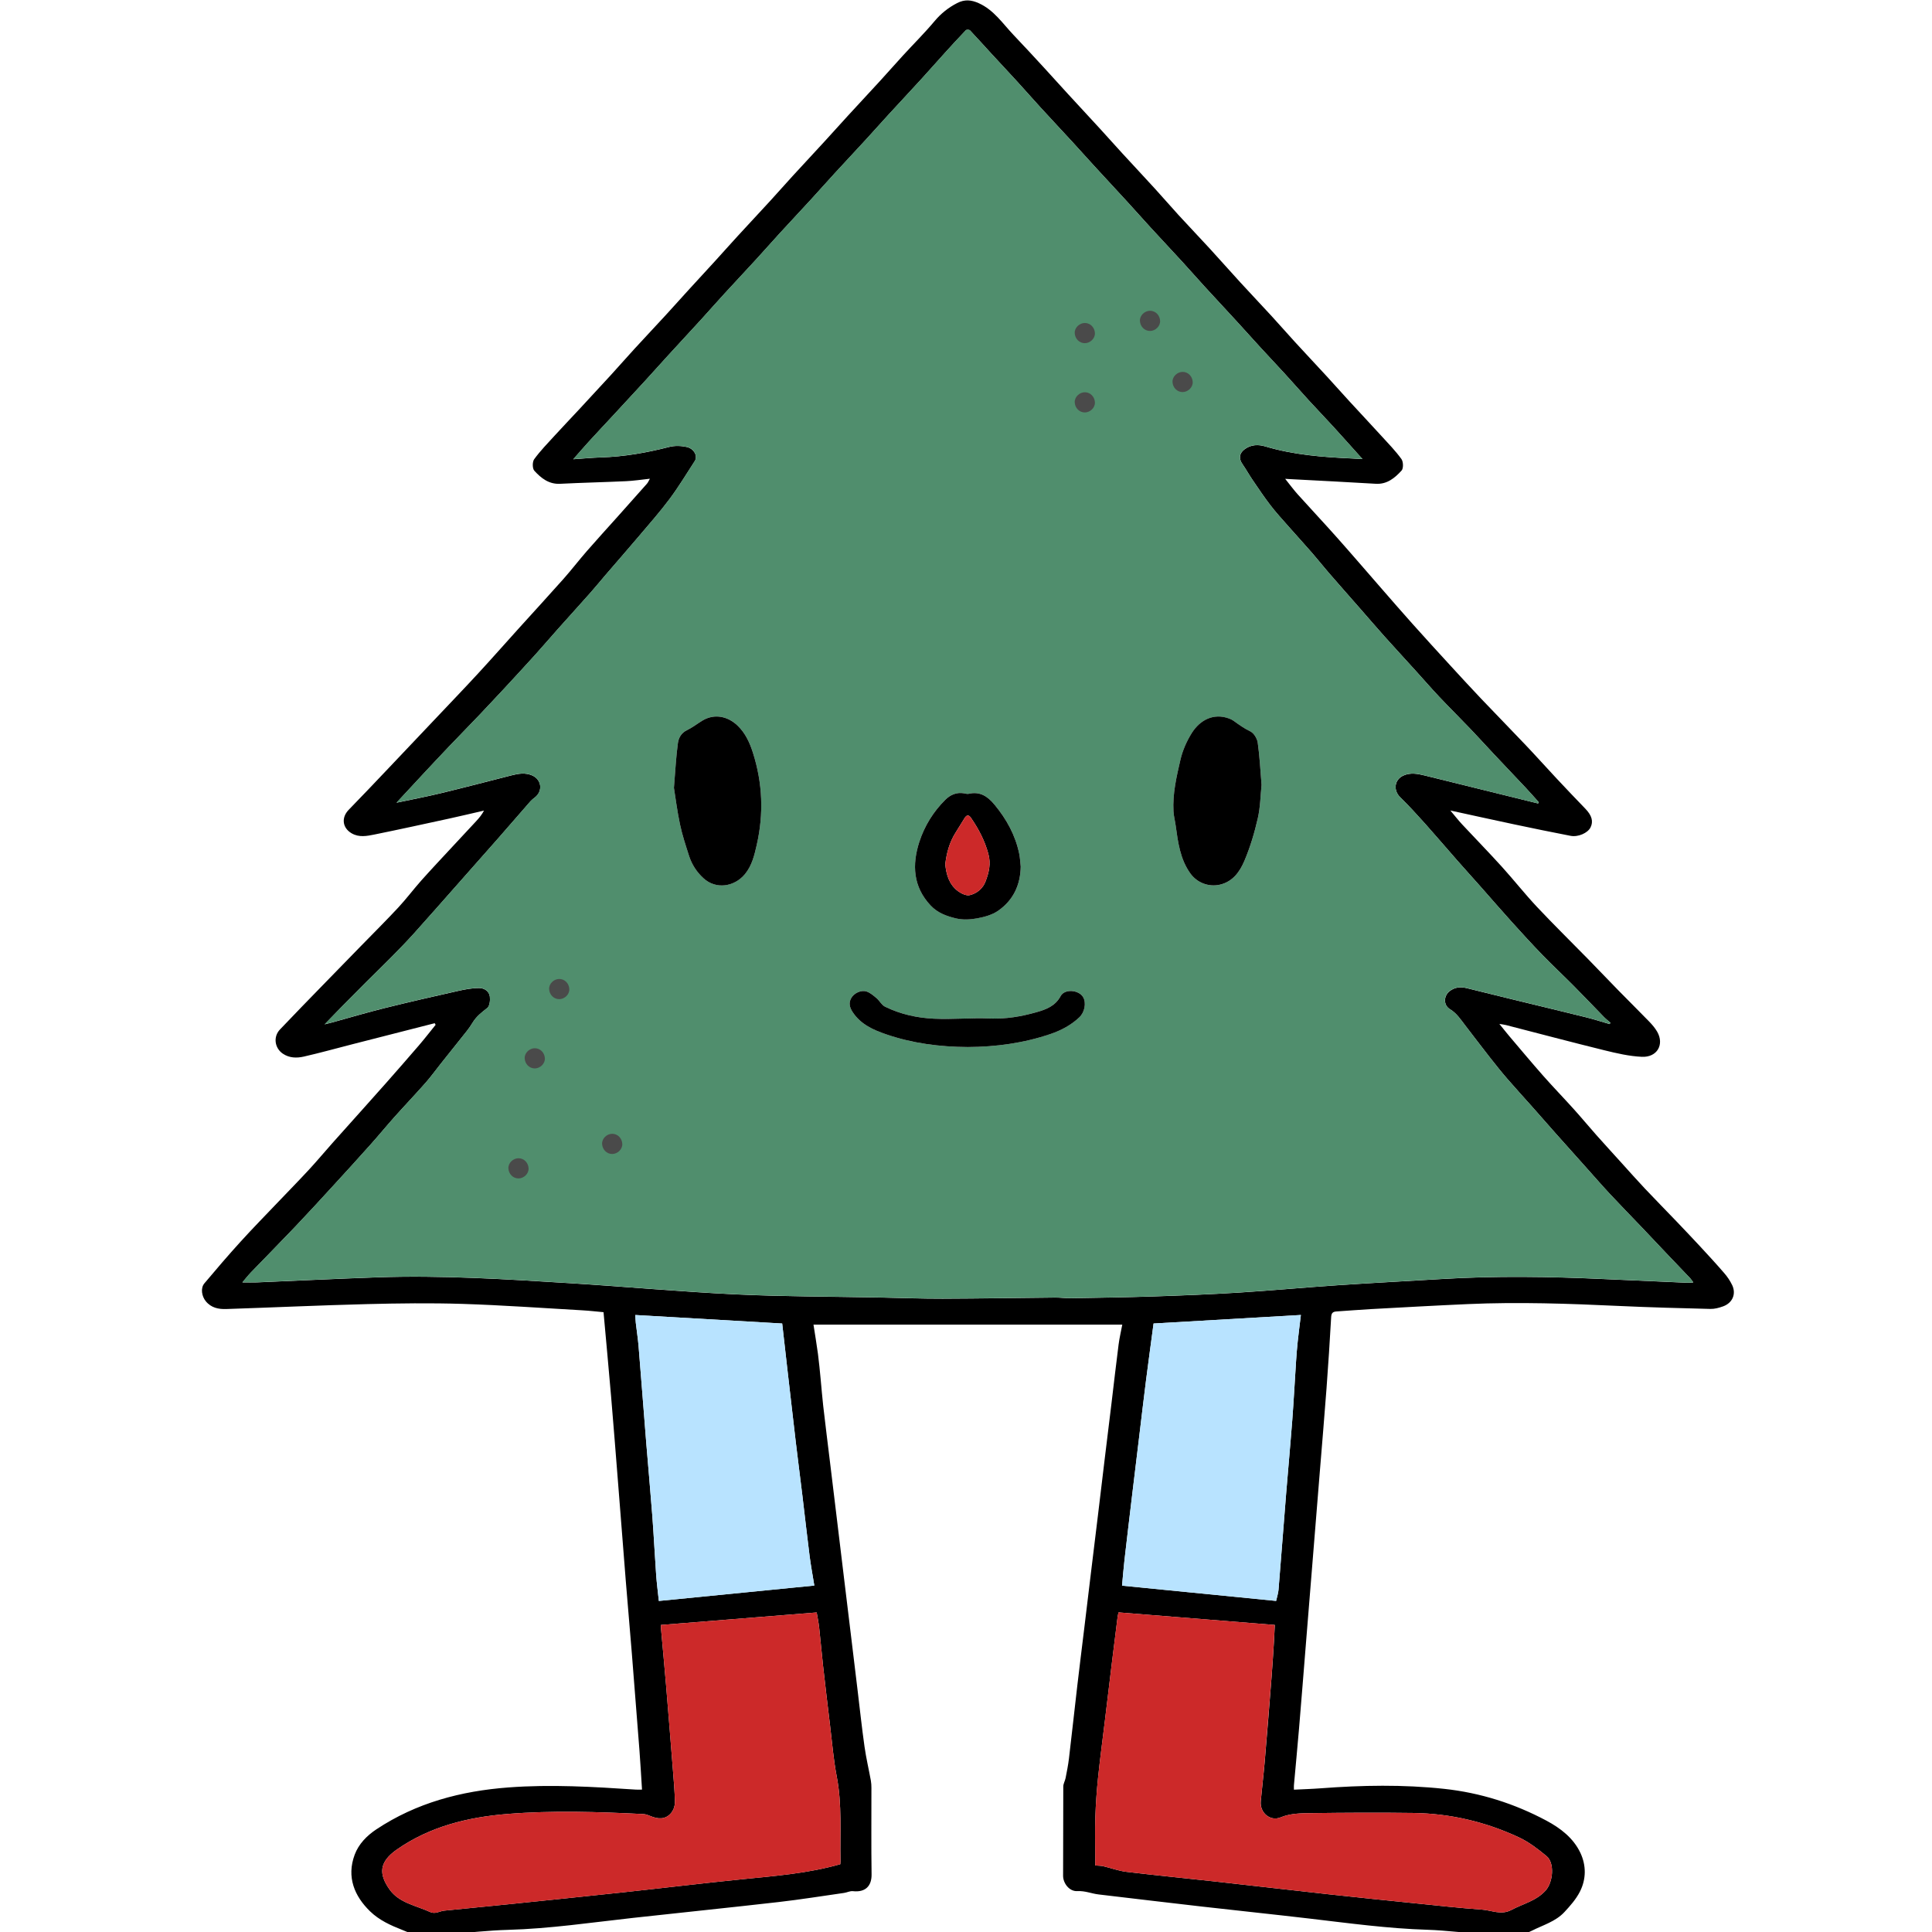 <?xml version="1.0" encoding="UTF-8" standalone="no"?>
<!DOCTYPE svg PUBLIC "-//W3C//DTD SVG 1.1//EN" "http://www.w3.org/Graphics/SVG/1.1/DTD/svg11.dtd">
<svg width="100%" height="100%" viewBox="0 0 1024 1024" version="1.1" xmlns="http://www.w3.org/2000/svg" xmlns:xlink="http://www.w3.org/1999/xlink" xml:space="preserve" xmlns:serif="http://www.serif.com/" style="fill-rule:evenodd;clip-rule:evenodd;stroke-linejoin:round;stroke-miterlimit:2;">
    <g transform="matrix(0.261,0,0,0.261,-106.425,-132.293)">
        <g>
            <path d="M1290.5,2584.73C1234.8,2598.96 1179.11,2613.19 1123.42,2627.42C1090.53,2635.84 1057.81,2644.98 1024.72,2652.52C1010.41,2655.77 995.43,2655.57 982.19,2646.64C965.45,2635.35 962.19,2612.34 976.25,2597.53C1005.15,2567.05 1034.53,2537.03 1063.79,2506.89C1089.12,2480.79 1114.51,2454.73 1139.96,2428.72C1165.55,2402.46 1191.59,2376.63 1216.56,2349.79C1232.94,2332.19 1247.39,2312.79 1263.41,2294.79C1284.26,2271.41 1305.78,2248.64 1327.07,2225.66C1342.94,2208.53 1358.95,2191.55 1374.79,2174.4C1380.67,2168.04 1386.23,2161.4 1390.66,2152.96C1367.1,2158.38 1343.6,2164.02 1319.99,2169.16C1269.4,2180.16 1218.82,2191.27 1168.08,2201.57C1152.75,2204.68 1136.87,2207.87 1121.74,2199.04C1102.93,2188.04 1100.53,2167.12 1115.88,2151.38C1142.88,2123.72 1169.38,2095.67 1195.99,2067.68C1226.53,2035.58 1257.01,2003.42 1287.42,1971.19C1317.66,1939.19 1348.15,1907.48 1378,1875.19C1406.25,1844.59 1433.77,1813.31 1461.69,1782.41C1491.62,1749.27 1521.91,1716.41 1551.55,1683.03C1568.05,1664.44 1583.23,1644.67 1599.55,1625.92C1620.1,1602.32 1641.24,1579.25 1662.1,1555.92C1681.97,1533.69 1701.8,1511.42 1721.58,1489.11C1723.76,1486.64 1725.01,1483.36 1727.51,1479.04C1710.22,1480.89 1694.57,1483.35 1678.83,1484.04C1634.35,1486.12 1589.83,1487.04 1545.33,1489.33C1522.33,1490.52 1506.48,1477.8 1492.81,1462.74C1488.74,1458.25 1488.7,1444.74 1492.53,1439.43C1504.85,1422.49 1519.65,1407.32 1533.84,1391.78C1550.05,1374.05 1566.7,1356.7 1583.05,1339.09C1604.87,1315.59 1626.63,1292.03 1648.33,1268.41C1664.33,1250.9 1679.94,1233.01 1695.98,1215.53C1717.14,1192.45 1738.63,1169.69 1759.82,1146.64C1775.36,1129.75 1790.58,1112.56 1806.06,1095.64C1824.06,1075.88 1842.3,1056.27 1860.33,1036.5C1875.8,1019.5 1891.02,1002.34 1906.54,985.43C1928.22,961.81 1950.17,938.43 1971.84,914.78C1987.35,897.87 2002.47,880.61 2017.97,863.68C2039.64,840.02 2061.55,816.59 2083.25,792.96C2098.78,776.04 2114.05,758.88 2129.58,741.96C2151.27,718.33 2173.19,694.9 2194.85,671.25C2210.61,654.04 2226,636.49 2241.78,619.25C2263.2,595.9 2285.78,573.51 2306.07,549.25C2318.62,534.276 2334.07,521.99 2351.49,513.13C2366.67,505.21 2380.26,506.51 2395.55,513.44C2426.35,527.39 2444.08,554.91 2466.1,578C2487.44,600.37 2508.36,623.15 2529.32,645.89C2544.89,662.77 2560.15,679.89 2575.68,696.83C2597.37,720.45 2619.23,743.9 2640.9,767.54C2656.4,784.45 2671.6,801.65 2687.12,818.54C2709.07,842.46 2731.32,866.13 2753.21,890.12C2769.47,907.93 2785.21,926.25 2801.47,944.02C2822.37,966.81 2843.77,989.14 2864.67,1011.92C2885.36,1034.46 2905.55,1057.45 2926.23,1080C2947.37,1103.07 2968.94,1125.75 2990.11,1148.8C3006.16,1166.27 3021.73,1184.19 3037.76,1201.68C3058.92,1224.76 3080.41,1247.55 3101.61,1270.6C3117.15,1287.49 3132.36,1304.68 3147.88,1321.6C3169.57,1345.21 3191.54,1368.6 3213.15,1392.25C3227.08,1407.51 3241.62,1422.4 3253.68,1439.05C3257.59,1444.44 3257.99,1458.1 3253.99,1462.45C3240.28,1477.38 3224.67,1490.68 3201.58,1489.29C3144.79,1485.85 3087.97,1483.07 3031.16,1480.03C3027.72,1479.84 3024.27,1479.63 3017.61,1479.24C3027.04,1490.99 3034.54,1501.24 3043.01,1510.71C3069.57,1540.26 3096.81,1569.2 3123.2,1598.89C3153.88,1633.41 3183.93,1668.49 3214.3,1703.28C3234.94,1726.92 3255.46,1750.65 3276.39,1774.01C3301.87,1802.45 3327.54,1830.7 3353.39,1858.77C3374.08,1881.34 3394.8,1903.89 3415.89,1926.09C3445.89,1957.66 3476.4,1988.75 3506.36,2020.35C3527.43,2042.56 3547.83,2065.35 3568.75,2087.74C3588.08,2108.41 3607.59,2128.91 3627.27,2149.26C3640.4,2162.91 3643.85,2175.08 3637.58,2187.36C3631.91,2198.45 3612.65,2207.19 3597.16,2204.21C3558.85,2196.83 3520.64,2188.95 3482.47,2180.88C3440.22,2171.94 3398.06,2162.58 3353.04,2152.78C3362.1,2163.51 3369.27,2172.78 3377.2,2181.25C3403.76,2209.77 3431.04,2237.65 3457.2,2266.52C3481.58,2293.4 3504.05,2322.03 3528.88,2348.47C3562.61,2384.39 3597.88,2418.89 3632.32,2454.11C3653.21,2475.46 3673.77,2497.11 3694.66,2518.49C3715.22,2539.49 3736.17,2560.13 3756.66,2581.26C3762.76,2587.56 3768.66,2594.4 3773.03,2601.96C3787.95,2627.96 3773.03,2654.4 3741.85,2652.96C3716.31,2651.8 3690.73,2645.82 3665.73,2639.68C3599.02,2623.27 3532.62,2605.6 3466.07,2588.5C3462.39,2587.56 3458.57,2587.19 3452.57,2586.16C3460.33,2595.73 3466.62,2603.79 3473.22,2611.57C3495.97,2638.36 3518.49,2665.35 3541.75,2691.7C3561.94,2714.58 3583.22,2736.5 3603.65,2759.18C3619.27,2776.51 3634.15,2794.51 3649.65,2811.96C3666.65,2831.08 3683.9,2849.96 3701.07,2868.88C3716.73,2886.16 3732.18,2903.66 3748.18,2920.62C3769.4,2943.12 3791.18,2965.14 3812.54,2987.49C3828.68,3004.35 3844.71,3021.32 3860.62,3038.41C3876.95,3056.07 3893.28,3073.74 3908.97,3091.95C3915.54,3099.43 3921.08,3107.75 3925.42,3116.71C3933.84,3134.71 3925.93,3152.84 3906.95,3159.71C3898.73,3162.71 3889.66,3165.16 3881.05,3164.95C3819.5,3163.42 3757.94,3161.82 3696.44,3158.95C3593.87,3154.16 3491.3,3150.56 3388.64,3155.12C3322.88,3158.04 3257.16,3161.75 3191.44,3165.33C3168.25,3166.59 3145.09,3168.57 3121.92,3170.07C3114.75,3170.54 3111.47,3172.98 3111.01,3181.2C3108.31,3229.53 3105.17,3277.83 3101.58,3326.11C3097.3,3383.5 3092.38,3440.84 3087.74,3498.21C3083.07,3555.96 3078.41,3613.72 3073.74,3671.47C3069.11,3728.8 3064.47,3786.16 3059.82,3843.55C3055.15,3901.3 3050.63,3959.06 3045.77,4016.8C3042.54,4055.24 3038.83,4093.65 3035.38,4132.08C3035.15,4134.7 3035.38,4137.35 3035.38,4141.23C3053.9,4140.3 3071.96,4139.78 3089.95,4138.42C3173.53,4132.11 3257.12,4130.54 3340.57,4139.56C3413.92,4147.48 3483.33,4169.49 3548.26,4204.19C3576.69,4219.38 3602.93,4239.46 3617.13,4269.58C3629.13,4295.12 3629.03,4322.97 3616.13,4348.26C3608.36,4363.53 3596.44,4377.09 3584.63,4389.78C3566.58,4409.19 3540.94,4416.19 3518.05,4427.88C3487.22,4443.63 3455.7,4434.37 3424.68,4433.73C3385.33,4432.93 3346.1,4426.96 3306.74,4425.73C3226.49,4423.29 3147.14,4412.37 3067.59,4403.04C2994.59,4394.48 2921.45,4386.9 2848.41,4378.57C2778.46,4370.57 2708.55,4362.22 2638.64,4353.95C2624.31,4352.25 2611.05,4346.35 2595.76,4347.22C2578.7,4348.22 2566.52,4330.51 2566.62,4316.13C2567.05,4255.69 2566.62,4195.25 2567,4134.8C2567,4129.09 2570.56,4123.47 2571.69,4117.66C2574.26,4104.44 2576.93,4091.21 2578.53,4077.85C2584.42,4028.44 2589.77,3978.96 2595.53,3929.53C2599.95,3891.62 2604.73,3853.75 2609.31,3815.86C2614.03,3776.82 2618.73,3737.78 2623.42,3698.74C2627.96,3661.24 2632.53,3623.74 2637.13,3586.24C2641.89,3546.81 2646.62,3507.37 2651.32,3467.94C2655.86,3430.45 2660.51,3392.94 2665.04,3355.48C2669.8,3316.05 2674.25,3276.58 2679.33,3237.19C2681.07,3223.61 2684.33,3210.19 2686.82,3196.8L2059.72,3196.8C2062.72,3216.32 2066.13,3236.26 2068.81,3256.29C2071.06,3273.16 2072.56,3290.13 2074.24,3307.08C2076.04,3325.18 2077.35,3343.34 2079.43,3361.41C2083.89,3400.09 2088.71,3438.73 2093.43,3477.41C2098.06,3515.67 2102.7,3553.93 2107.33,3592.2C2112,3630.87 2116.66,3669.53 2121.33,3708.2C2125.96,3746.47 2130.6,3784.74 2135.25,3823C2139.92,3861.67 2144.58,3900.33 2149.25,3939C2153.87,3977.28 2157.96,4015.64 2163.36,4053.8C2166.63,4076.93 2172.03,4099.8 2176.25,4122.8C2177.08,4127.76 2177.45,4132.78 2177.38,4137.8C2177.45,4196.31 2176.85,4254.8 2177.69,4313.32C2178.02,4336.01 2165.92,4350.21 2139.69,4347.32C2133.97,4346.68 2127.91,4350.01 2121.92,4350.86C2077.53,4357.21 2033.23,4364.33 1988.7,4369.43C1890.3,4380.69 1791.76,4390.7 1693.31,4401.59C1608.71,4410.94 1524.47,4423.53 1439.15,4425.9C1399.79,4426.99 1360.54,4431.6 1321.23,4434.37C1300.78,4435.81 1280.23,4438.28 1259.85,4437.26C1248.03,4436.67 1236.31,4430.57 1224.85,4426.09C1201.14,4416.79 1178.01,4406.44 1159.3,4388.27C1127.79,4357.67 1111.1,4318.83 1128,4273.32C1136.1,4251.51 1152.73,4234.59 1172.07,4221.75C1253.27,4167.86 1343.97,4143.93 1440.23,4136.68C1526.71,4130.16 1612.84,4135.37 1699.04,4141.08C1702.81,4141.33 1706.62,4141.08 1711.51,4141.08C1709.78,4114.18 1708.36,4088.03 1706.36,4061.92C1701.34,3996.04 1696.17,3930.17 1690.84,3864.31C1686.84,3815.05 1682.48,3765.82 1678.51,3716.56C1673.21,3650.71 1668.18,3584.83 1662.95,3518.97C1658.31,3460.44 1653.77,3401.91 1648.79,3343.4C1643.97,3286.85 1638.66,3230.33 1633.37,3171.56C1619.95,3170.35 1605.18,3168.61 1590.37,3167.77C1509.19,3163.15 1428.04,3157.31 1346.8,3154.72C1282.18,3152.72 1217.41,3153.52 1152.8,3155.16C1057.57,3157.57 962.39,3162.02 867.18,3165.16C851.59,3165.66 836.62,3162.85 825.54,3149.16C817.54,3139.29 814.54,3122.88 822.79,3113.04C846.79,3084.46 871.15,3056.04 896.24,3028.43C920.92,3001.24 946.66,2975.01 971.99,2948.43C993.06,2926.32 1014.49,2904.54 1035.21,2882.12C1051.57,2864.43 1067.01,2845.9 1083.02,2827.89C1104.02,2804.21 1125.28,2780.69 1146.39,2757.08C1161.69,2739.98 1177.03,2722.92 1192.19,2705.69C1214.4,2680.45 1236.61,2655.23 1258.5,2629.69C1270.16,2616.09 1281.12,2601.91 1292.4,2587.99L1290.5,2584.73ZM3531.31,2138.53L3532.31,2135.71C3523.57,2126.01 3514.99,2116.17 3506.06,2106.65C3484.63,2083.82 3462.98,2061.19 3441.52,2038.38C3425.52,2021.38 3409.9,2004.05 3393.77,1987.18C3372.64,1965.1 3350.93,1943.58 3329.95,1921.37C3313.95,1904.37 3298.68,1886.73 3283.01,1869.44C3262.01,1846.26 3240.76,1823.28 3219.88,1799.97C3203.54,1781.73 3187.63,1763.11 3171.49,1744.69C3149.61,1719.69 3127.59,1694.85 3105.84,1669.76C3094.57,1656.76 3083.97,1643.18 3072.66,1630.21C3056.35,1611.52 3039.56,1593.21 3023.17,1574.6C3011.08,1560.85 2998.67,1547.32 2987.54,1532.81C2974.77,1516.16 2963.09,1498.65 2951.26,1481.28C2944.19,1470.89 2938.13,1459.81 2930.95,1449.51C2922.77,1437.8 2924.3,1427.04 2935.9,1418.74C2948.74,1409.54 2963.18,1409.29 2977.08,1413.45C3034.71,1430.7 3093.99,1435.27 3153.58,1437.96C3159.93,1438.24 3166.27,1438.67 3174.65,1439.14L3161.97,1425.06C3146.34,1407.72 3130.84,1390.26 3115.06,1373.06C3098.55,1355.06 3081.65,1337.45 3065.16,1319.46C3049.16,1301.97 3033.53,1284.1 3017.53,1266.6C3000.79,1248.29 2983.72,1230.28 2966.94,1212.01C2951.16,1194.81 2935.65,1177.37 2919.87,1160.17C2898.44,1136.82 2876.77,1113.67 2855.36,1090.29C2839.6,1073.08 2824.23,1055.52 2808.46,1038.29C2787.04,1014.94 2765.32,991.87 2743.89,968.52C2728.11,951.32 2712.7,933.79 2696.89,916.58C2675.23,892.92 2653.34,869.48 2631.65,845.85C2616.12,828.93 2600.84,811.77 2585.29,794.85C2563.83,771.52 2542.12,748.42 2520.72,725.04C2504.96,707.83 2489.62,690.24 2473.89,673.04C2456.63,654.15 2439.08,635.54 2421.76,616.71C2407,600.71 2392.52,584.38 2377.53,568.57C2376.1,567.07 2370.53,566.91 2369.19,568.32C2354.63,583.47 2340.45,599 2326.34,614.57C2310.4,632.15 2294.77,650 2278.76,667.51C2256.85,691.51 2234.64,715.16 2212.68,739.08C2197.17,755.98 2181.97,773.17 2166.45,790.08C2145.28,813.08 2123.87,835.93 2102.71,858.97C2086.71,876.45 2070.97,894.25 2054.93,911.73C2033.76,934.79 2012.32,957.6 1991.17,980.67C1975.17,998.17 1959.5,1016.03 1943.46,1033.52C1922.03,1056.89 1900.29,1079.98 1878.87,1103.35C1863.11,1120.54 1847.73,1138.08 1832,1155.35C1809.85,1179.6 1787.48,1203.65 1765.31,1227.88C1749.31,1245.37 1733.55,1263.09 1717.52,1280.57C1696.36,1303.63 1675.12,1326.63 1653.8,1349.57C1637.2,1367.49 1620.45,1385.25 1603.97,1403.27C1593.58,1414.64 1583.57,1426.35 1571.97,1439.48C1592.2,1438.12 1610.26,1436.34 1628.36,1435.79C1675.36,1434.35 1721.26,1426.24 1766.76,1414.54C1777.85,1411.68 1790.76,1412.1 1802.02,1414.54C1817.32,1417.82 1825.17,1433.16 1818.7,1443.16C1801.94,1469.04 1785.96,1495.54 1767.55,1520.23C1747.93,1546.54 1726.08,1571.23 1704.84,1596.31C1682.63,1622.54 1659.96,1648.38 1637.55,1674.45C1627.34,1686.33 1617.49,1698.53 1607.09,1710.25C1585.09,1735.11 1562.67,1759.68 1540.56,1784.48C1525.3,1801.61 1510.45,1819.1 1495.07,1836.12C1474.07,1859.34 1452.84,1882.32 1431.57,1905.29C1415.44,1922.7 1399.2,1940 1382.85,1957.2C1361.49,1979.59 1339.85,2001.69 1318.47,2024.07C1301.86,2041.47 1285.47,2059.07 1269.03,2076.65C1250.57,2096.44 1232.2,2116.31 1213.03,2136.98C1244.23,2130.35 1274.19,2124.68 1303.79,2117.53C1351.47,2106.02 1398.91,2093.53 1446.45,2081.46C1460.45,2077.89 1474.53,2075.46 1488.51,2081.62C1507.86,2090.06 1510.58,2113.62 1493.76,2126.46C1490.64,2128.68 1487.74,2131.21 1485.11,2133.99C1463.22,2158.99 1441.57,2184.16 1419.66,2209.11C1394.17,2238.11 1368.48,2267.03 1342.88,2295.97C1311.49,2331.44 1280.29,2367.08 1248.61,2402.29C1233.52,2419.07 1217.7,2435.2 1201.85,2451.29C1185.25,2468.14 1168.14,2484.51 1151.39,2501.22C1134.88,2517.69 1118.46,2534.25 1102.14,2550.9C1091.14,2562.07 1080.3,2573.39 1067.03,2587.08C1074.56,2585.14 1078.65,2584.15 1082.7,2583.08C1118.05,2573.36 1153.21,2562.91 1188.77,2554.08C1238.26,2541.79 1287.99,2530.45 1337.77,2519.28C1351.91,2516.1 1366.51,2513.34 1380.9,2513.35C1390.9,2513.35 1401.23,2519.57 1402.55,2530.86C1403.44,2538.5 1402.19,2550.14 1397.24,2553.95C1385.93,2562.68 1375.11,2571.15 1367.61,2583.52C1364.04,2589.45 1360.1,2595.15 1355.83,2600.59C1338.34,2622.75 1320.64,2644.73 1303.05,2666.81C1292.58,2679.96 1282.71,2693.64 1271.61,2706.23C1251.16,2729.41 1229.8,2751.79 1209.2,2774.83C1192.88,2793.09 1177.38,2812.07 1161.07,2830.32C1135.64,2858.79 1110,2887.06 1084.14,2915.14C1058.79,2942.79 1033.46,2970.46 1007.62,2997.63C977.88,3028.89 947.52,3059.55 917.62,3090.63C911.71,3096.76 906.47,3103.55 900.02,3111.09C911.22,3111.09 920.41,3111.42 929.57,3111.09C1010.83,3107.7 1092.07,3103.69 1173.36,3100.85C1304.36,3096.25 1435.12,3104.66 1565.78,3112.77C1677.46,3119.7 1788.96,3130.06 1900.7,3135.38C1998.88,3140.06 2097.3,3139.86 2195.61,3141.82C2237.74,3142.66 2279.87,3144.3 2322,3144.17C2398.23,3143.94 2474.45,3142.59 2550.68,3141.9C2561.49,3141.8 2572.31,3143.42 2583.11,3143.23C2638.5,3142.23 2693.89,3141.51 2749.25,3139.66C2807.3,3137.73 2865.38,3135.46 2923.35,3131.83C2990.58,3127.63 3057.68,3121.32 3124.89,3116.83C3195.21,3112.1 3265.6,3108.48 3335.96,3104.25C3444.76,3097.7 3553.55,3099.25 3662.34,3104.25C3719.99,3106.92 3777.65,3109.47 3835.34,3111.91C3838.53,3112.04 3841.76,3111.49 3846.4,3111.16C3843.62,3107.39 3842.07,3104.77 3840.03,3102.62C3823.74,3085.46 3807.33,3068.42 3791.03,3051.28C3774.94,3034.36 3759.03,3017.28 3742.89,3000.42C3721.27,2977.75 3699.34,2955.37 3677.95,2932.48C3662.02,2915.43 3646.71,2897.79 3631.15,2880.4C3609.77,2856.51 3588.4,2832.6 3567.05,2808.69C3551.05,2790.69 3535.24,2772.49 3519.25,2754.47C3502.25,2735.34 3484.96,2716.52 3468.25,2697.17C3456.06,2683.05 3444.41,2668.45 3432.91,2653.76C3416.17,2632.4 3399.82,2610.76 3383.23,2589.24C3373.96,2577.24 3365.87,2564.51 3352.18,2556.24C3338.49,2547.97 3339.27,2528.92 3351.95,2519.38C3362.57,2511.38 3373.95,2510.58 3386.09,2513.5C3416.09,2520.75 3446.09,2528.32 3476.09,2535.64C3526.75,2548 3577.46,2560.1 3628.09,2572.64C3644.36,2576.64 3660.34,2581.86 3676.46,2586.52L3678.21,2583.83C3673.92,2580.12 3669.34,2576.7 3665.39,2572.66C3644.78,2551.57 3624.52,2530.13 3603.74,2509.2C3582.74,2488.06 3560.94,2467.77 3540.2,2446.41C3519.2,2424.74 3498.79,2402.41 3478.54,2380C3456.79,2355.91 3435.54,2331.34 3414.05,2307C3398.32,2289.24 3382.36,2271.68 3366.69,2253.86C3344.77,2228.93 3323.28,2203.61 3301.13,2178.86C3284.85,2160.69 3268.33,2142.66 3250.93,2125.58C3236.69,2111.58 3239.47,2089.88 3257.79,2081.78C3272.17,2075.42 3286.53,2078.14 3300.96,2081.72C3377.71,2100.65 3454.5,2119.58 3531.31,2138.53ZM2631.88,4295.12C2638.23,4295.67 2643.32,4295.51 2648.12,4296.63C2663.83,4300.29 2679.23,4306.14 2695.12,4308.05C2754.67,4315.2 2814.38,4320.96 2874,4327.56C2952.45,4336.25 3030.84,4345.43 3109.3,4354.03C3166.59,4360.31 3223.94,4366.12 3281.3,4371.93C3326.71,4376.52 3372.1,4381.63 3417.62,4384.84C3437.19,4386.23 3456.23,4396.51 3477.02,4385.45C3500.55,4372.93 3527.46,4367.14 3546.5,4346.02C3561.89,4328.94 3565.1,4290.02 3548.5,4276.2C3531.2,4261.86 3512.79,4247.67 3492.61,4238.2C3424.67,4206.41 3352.61,4189.55 3277.51,4188.52C3208.6,4187.57 3139.66,4187.96 3070.75,4188.86C3049.82,4189.14 3028.8,4189.11 3008.23,4197.5C2987.01,4206.16 2965.91,4187.87 2968.02,4164.88C2970.51,4137.64 2973.84,4110.48 2976.17,4083.22C2981.05,4025.89 2985.69,3968.54 2990.1,3911.17C2991.98,3887.24 2993.41,3863.27 2994.93,3839.31C2995.62,3828.31 2996.03,3817.25 2996.55,3806.69L2679.24,3781.22C2678.69,3783.79 2677.74,3787.11 2677.31,3790.5C2673.25,3822.6 2669.25,3854.71 2665.31,3886.83C2660.58,3925.48 2655.99,3964.15 2651.31,4002.83C2646.73,4040.72 2641.6,4078.54 2637.68,4116.49C2634.93,4143.02 2633.03,4169.69 2632.16,4196.34C2631.23,4224.98 2631.96,4253.68 2631.96,4282.34L2631.88,4295.12ZM1749.78,3806.71C1749.94,3809.98 1749.98,3813.03 1750.25,3816.07C1753.61,3853.71 1757.18,3891.33 1760.34,3928.98C1765.14,3986.31 1769.78,4043.65 1774.25,4100.98C1775.98,4122.98 1777.99,4144.98 1778.32,4167.03C1778.21,4174.82 1775.52,4182.37 1770.69,4188.48C1759.04,4202.42 1743.89,4201.22 1728.4,4194.69C1723.91,4192.8 1719.03,4190.99 1714.25,4190.75C1622.17,4186.19 1530.06,4183.1 1437.98,4190.56C1357.72,4197.05 1280.86,4215.93 1213.92,4262.56C1177.17,4288.15 1176.78,4312.56 1198.74,4343.72C1218.16,4371.25 1252.39,4376.39 1281.12,4389.61C1291.78,4394.51 1300.4,4387.82 1310,4386.87C1352.33,4382.67 1394.68,4378.6 1437,4374.25C1515.87,4366.15 1594.75,4358.11 1673.58,4349.64C1753.58,4341.04 1833.46,4331.31 1913.52,4323.26C1980.63,4316.5 2047.91,4311.47 2114.19,4292.56C2114.42,4290.51 2114.55,4288.44 2114.56,4286.38C2113.4,4228.96 2117.98,4171.43 2106.92,4114.26C2100.35,4080.26 2097.63,4045.57 2093.44,4011.15C2088.51,3970.58 2083.75,3929.99 2079.15,3889.39C2076.27,3863.62 2074.15,3837.77 2071.25,3812.01C2070.05,3801.25 2067.79,3790.62 2066.25,3781.32L1749.78,3806.71ZM2999.22,3757.91C3001.1,3749.38 3003.5,3742.38 3004.09,3735.25C3009.45,3669.8 3014.38,3604.33 3019.66,3538.88C3023.66,3489.63 3028.26,3440.43 3031.99,3391.16C3034.99,3351.02 3037.12,3310.81 3039.76,3270.63C3040.63,3257.52 3041.66,3244.41 3043.05,3231.34C3044.95,3213.54 3047.27,3195.78 3049.5,3177.24L2750.35,3194.56C2745.2,3233.28 2739.88,3271.78 2734.98,3310.34C2730.12,3348.58 2725.67,3386.86 2721.04,3425.13C2716.37,3463.8 2711.71,3502.44 2707.04,3541.07C2701.74,3585.49 2696.41,3629.91 2691.33,3674.36C2689.33,3691.88 2687.96,3709.48 2686.33,3726.93L2999.22,3757.91ZM1697.89,3177.29C1698.26,3183.4 1698.35,3188.39 1698.89,3193.29C1700.72,3209.29 1703.26,3225.29 1704.58,3241.29C1709.95,3306.73 1714.87,3372.2 1720.16,3437.65C1724.16,3486.89 1728.71,3536.08 1732.43,3585.34C1735.43,3625.09 1737.37,3664.92 1740.2,3704.69C1741.44,3722.14 1743.74,3739.5 1745.67,3757.97L2061.41,3726.67C2058.12,3706.25 2054.35,3686.3 2051.78,3666.2C2046.6,3625.68 2042.15,3585.06 2037.25,3544.5C2032.87,3508.16 2028.12,3471.87 2023.81,3435.5C2018.08,3387.24 2012.6,3338.95 2007.07,3290.66C2003.35,3258.29 1999.72,3225.91 1996.16,3194.52L1697.89,3177.29Z" style="fill-rule:nonzero;"/>
            <path d="M3531.31,2138.53C3454.5,2119.55 3377.69,2100.55 3300.87,2081.53C3286.44,2077.95 3272.08,2075.23 3257.7,2081.59C3239.38,2089.69 3236.6,2111.41 3250.84,2125.39C3268.24,2142.47 3284.76,2160.5 3301.04,2178.67C3323.19,2203.39 3344.68,2228.67 3366.6,2253.67C3382.27,2271.49 3398.23,2289.05 3413.96,2306.81C3435.49,2331.11 3456.7,2355.68 3478.45,2379.81C3498.7,2402.23 3519.08,2424.55 3540.11,2446.22C3560.85,2467.58 3582.68,2487.87 3603.65,2509.01C3624.43,2529.94 3644.65,2551.38 3665.3,2572.47C3669.25,2576.47 3673.83,2579.93 3678.12,2583.64L3676.37,2586.33C3660.25,2581.67 3644.27,2576.5 3628,2572.45C3577.39,2559.89 3526.68,2547.79 3476,2535.45C3446,2528.13 3416,2520.56 3386,2513.31C3373.9,2510.39 3362.48,2511.21 3351.86,2519.19C3339.18,2528.73 3338.34,2547.75 3352.09,2556.05C3365.84,2564.35 3373.87,2577.05 3383.14,2589.05C3399.73,2610.54 3416.08,2632.21 3432.82,2653.57C3444.32,2668.26 3455.97,2682.86 3468.16,2696.98C3484.86,2716.33 3502.16,2735.15 3519.16,2754.28C3535.16,2772.28 3550.96,2790.49 3566.96,2808.5C3588.29,2832.46 3609.66,2856.36 3631.06,2880.21C3646.62,2897.6 3661.93,2915.21 3677.86,2932.29C3699.25,2955.18 3721.18,2977.56 3742.8,3000.23C3758.91,3017.12 3774.8,3034.17 3790.94,3051.09C3807.25,3068.23 3823.66,3085.27 3839.94,3102.43C3841.94,3104.58 3843.53,3107.2 3846.31,3110.97C3841.67,3111.3 3838.44,3111.85 3835.25,3111.72C3777.59,3109.22 3719.92,3106.67 3662.25,3104.06C3553.46,3099.06 3444.67,3097.5 3335.87,3104.06C3265.51,3108.29 3195.12,3111.91 3124.8,3116.64C3057.59,3121.16 2990.49,3127.47 2923.26,3131.64C2865.26,3135.27 2807.26,3137.54 2749.16,3139.47C2693.8,3141.32 2638.41,3142.08 2583.02,3143.04C2572.22,3143.23 2561.4,3141.61 2550.59,3141.71C2474.36,3142.4 2398.14,3143.71 2321.91,3143.98C2279.78,3144.11 2237.65,3142.47 2195.52,3141.63C2097.21,3139.63 1998.79,3139.87 1900.61,3135.19C1788.87,3129.87 1677.37,3119.51 1565.69,3112.58C1435.03,3104.47 1304.31,3096.06 1173.27,3100.66C1091.98,3103.5 1010.74,3107.51 929.48,3110.9C920.32,3111.28 911.13,3110.9 899.93,3110.9C906.38,3103.36 911.62,3096.57 917.53,3090.44C947.47,3059.37 977.83,3028.71 1007.53,2997.44C1033.37,2970.27 1058.7,2942.6 1084.05,2914.95C1109.85,2886.82 1135.49,2858.55 1160.98,2830.13C1177.29,2811.88 1192.79,2792.9 1209.11,2774.64C1229.71,2751.64 1251.11,2729.22 1271.52,2706.04C1282.62,2693.45 1292.52,2679.77 1302.96,2666.62C1320.55,2644.54 1338.25,2622.56 1355.74,2600.4C1360.01,2594.96 1363.95,2589.26 1367.52,2583.33C1375.02,2570.96 1385.84,2562.49 1397.15,2553.76C1402.15,2549.95 1403.35,2538.31 1402.46,2530.67C1401.14,2519.38 1390.79,2513.17 1380.81,2513.16C1366.42,2513.16 1351.81,2515.91 1337.68,2519.09C1287.92,2530.26 1238.19,2541.6 1188.68,2553.89C1153.12,2562.72 1117.96,2573.17 1082.61,2582.89C1078.61,2584 1074.47,2584.99 1066.94,2586.89C1080.21,2573.2 1091.05,2561.89 1102.05,2550.71C1118.4,2534.09 1134.81,2517.53 1151.3,2501.03C1168.05,2484.32 1185.16,2467.95 1201.76,2451.1C1217.61,2435.02 1233.43,2418.89 1248.52,2402.1C1280.2,2366.89 1311.4,2331.25 1342.79,2295.78C1368.39,2266.84 1394.08,2237.96 1419.57,2208.92C1441.48,2183.92 1463.13,2158.79 1485.02,2133.8C1487.65,2131.02 1490.55,2128.49 1493.67,2126.27C1510.49,2113.41 1507.77,2089.87 1488.42,2081.43C1474.42,2075.32 1460.42,2077.7 1446.36,2081.27C1398.82,2093.35 1351.36,2105.83 1303.7,2117.34C1274.1,2124.49 1244.14,2130.16 1212.94,2136.79C1232.12,2116.12 1250.49,2096.25 1268.94,2076.46C1285.35,2058.88 1301.77,2041.28 1318.38,2023.88C1339.74,2001.5 1361.38,1979.4 1382.76,1957.01C1399.14,1939.84 1415.38,1922.54 1431.48,1905.1C1452.75,1882.1 1473.99,1859.1 1494.98,1835.93C1510.36,1818.93 1525.21,1801.42 1540.47,1784.29C1562.58,1759.49 1584.95,1734.92 1607,1710.06C1617.4,1698.34 1627.25,1686.14 1637.46,1674.26C1659.87,1648.19 1682.54,1622.35 1704.75,1596.12C1725.99,1571.03 1747.84,1546.35 1767.46,1520.04C1785.87,1495.35 1801.85,1468.85 1818.61,1442.97C1825.08,1432.97 1817.23,1417.63 1801.93,1414.35C1790.63,1411.93 1777.76,1411.51 1766.67,1414.35C1721.17,1426.05 1675.31,1434.16 1628.27,1435.6C1610.17,1436.15 1592.11,1437.93 1571.88,1439.29C1583.45,1426.16 1593.46,1414.45 1603.88,1403.08C1620.36,1385.08 1637.11,1367.3 1653.71,1349.38C1674.98,1326.43 1696.22,1303.43 1717.43,1280.38C1733.43,1262.9 1749.21,1245.18 1765.22,1227.69C1787.39,1203.46 1809.76,1179.41 1831.91,1155.16C1847.64,1137.93 1863.02,1120.39 1878.78,1103.16C1900.2,1079.79 1921.94,1056.7 1943.37,1033.33C1959.37,1015.84 1975.04,997.98 1991.08,980.48C2012.23,957.41 2033.67,934.6 2054.84,911.54C2070.84,894.06 2086.58,876.26 2102.62,858.78C2123.78,835.78 2145.19,812.93 2166.36,789.89C2181.88,772.99 2197.08,755.8 2212.59,738.89C2234.59,714.97 2256.76,691.28 2278.67,667.32C2294.67,649.81 2310.31,631.96 2326.25,614.38C2340.36,598.81 2354.54,583.28 2369.1,568.13C2370.45,566.72 2376.01,566.88 2377.44,568.38C2392.44,584.19 2406.91,600.48 2421.67,616.52C2438.99,635.35 2456.54,653.96 2473.8,672.85C2489.53,690.08 2504.87,707.67 2520.63,724.85C2542.03,748.23 2563.74,771.33 2585.2,794.66C2600.75,811.57 2616.03,828.73 2631.56,845.66C2653.25,869.29 2675.14,892.73 2696.8,916.39C2712.56,933.6 2727.97,951.13 2743.8,968.33C2765.23,991.68 2786.95,1014.75 2808.37,1038.1C2824.14,1055.3 2839.51,1072.86 2855.27,1090.1C2876.68,1113.48 2898.35,1136.63 2919.78,1159.98C2935.56,1177.18 2951.07,1194.62 2966.85,1211.82C2983.63,1230.09 3000.7,1248.1 3017.44,1266.41C3033.44,1283.91 3049.05,1301.78 3065.07,1319.27C3081.56,1337.27 3098.46,1354.88 3114.97,1372.87C3130.75,1390.06 3146.25,1407.52 3161.88,1424.87L3174.56,1438.95C3166.18,1438.48 3159.84,1438.05 3153.49,1437.77C3093.9,1435.08 3034.62,1430.51 2976.99,1413.26C2963.09,1409.1 2948.65,1409.35 2935.81,1418.55C2924.21,1426.85 2922.68,1437.61 2930.86,1449.32C2938.04,1459.62 2944.1,1470.7 2951.17,1481.09C2963,1498.46 2974.68,1515.97 2987.45,1532.62C2998.58,1547.13 3010.99,1560.62 3023.08,1574.41C3039.47,1593.04 3056.26,1611.33 3072.57,1630.02C3083.88,1643.02 3094.48,1656.57 3105.75,1669.57C3127.5,1694.66 3149.52,1719.57 3171.4,1744.5C3187.54,1762.92 3203.4,1781.5 3219.79,1799.78C3240.67,1823.09 3261.9,1846.07 3282.92,1869.25C3298.59,1886.54 3313.84,1904.25 3329.86,1921.18C3350.86,1943.39 3372.55,1964.91 3393.68,1986.99C3409.81,2003.86 3425.44,2021.19 3441.43,2038.19C3462.89,2061 3484.54,2083.63 3505.97,2106.46C3514.9,2115.98 3523.48,2125.82 3532.22,2135.52L3531.31,2138.53ZM2969.63,2100.72C2967.11,2070.43 2965.81,2042.54 2961.89,2015.03C2960.69,2006.61 2954.02,1995.56 2946.81,1992.15C2934.24,1986.15 2923.51,1978.33 2912.49,1970.42C2909.63,1968.48 2906.52,1966.93 2903.24,1965.84C2871.66,1954.38 2844.31,1969.56 2828.13,1995.26C2817.75,2011.76 2809.39,2030.63 2805,2049.56C2797,2083.94 2788.78,2118.69 2790.81,2154.56C2791.35,2164.03 2793.86,2173.37 2795.18,2182.82C2799.97,2217.01 2804.1,2251.31 2825.1,2280.65C2838.65,2299.61 2862.38,2308.62 2885.1,2303.43C2911.61,2297.23 2925.65,2276.72 2934.96,2254.75C2946.67,2227.12 2955.35,2197.88 2962.05,2168.58C2967.24,2145.74 2967.44,2121.78 2969.63,2100.72ZM1776.33,2106.72C1779.44,2125.94 1782.9,2153.72 1788.7,2181.09C1793.3,2202.74 1800.33,2223.91 1807.11,2245.03C1812.67,2262.23 1822.61,2277.7 1835.94,2289.91C1861.81,2313.98 1899.47,2307.56 1920.68,2281.72C1934.85,2264.47 1939.78,2243.25 1944.46,2222.72C1958.81,2159.81 1956.46,2097.25 1936.73,2035.33C1930.05,2014.39 1921.25,1995.33 1905.39,1980.14C1886.34,1961.9 1859.1,1955.14 1834.34,1970.04C1823.7,1976.44 1813.82,1984.34 1802.7,1989.66C1791.1,1995.2 1785.85,2005.44 1784.42,2015.78C1780.66,2043 1779.35,2070.51 1776.33,2106.76L1776.33,2106.72ZM2480.56,2266.65C2479.56,2257.83 2479.27,2248.86 2477.46,2240.21C2469.64,2202.8 2451.83,2170.49 2427.58,2141.11C2413.46,2124 2397.89,2113.42 2374.74,2118.84C2371.92,2119.5 2368.63,2118.39 2365.6,2117.84C2350.6,2115.24 2337.95,2120.58 2327.74,2130.67C2303.39,2154.58 2285.17,2184.03 2274.65,2216.5C2259.74,2262.7 2261.75,2307.5 2297.74,2345.73C2311.94,2360.81 2330.47,2367.4 2349.15,2371.83C2362.79,2375.06 2378.21,2374.32 2392.15,2371.72C2406.91,2368.98 2422.75,2364.64 2434.8,2356.24C2465.29,2335.06 2480,2304.19 2480.56,2266.69L2480.56,2266.65ZM2373,2633.1C2430.08,2632.85 2486.51,2625.21 2541.17,2606.55C2562.78,2599.17 2582.69,2588.55 2599.51,2572.77C2610.36,2562.56 2614.12,2543.54 2607.36,2531.88C2598.65,2516.88 2569.78,2514.41 2561.7,2529.51C2550.78,2549.93 2532.1,2556.81 2512.56,2562.34C2481.69,2571.07 2450.47,2576.46 2417.8,2575.09C2380.09,2573.51 2342.15,2577.25 2304.45,2575.52C2270.11,2573.94 2236.25,2566.52 2205.03,2551.14C2198.11,2547.75 2193.97,2539.14 2187.75,2533.81C2181.53,2528.48 2174.98,2522.81 2167.55,2520.36C2156.39,2516.72 2141.61,2523.64 2135.99,2534.36C2131.06,2543.78 2133.05,2552.63 2139.34,2562.17C2155.76,2587.05 2180.93,2598.17 2207.15,2607.17C2260.62,2625.6 2316.05,2632.82 2373,2633.1Z" style="fill:rgb(80,142,109);fill-rule:nonzero;"/>
            <path d="M2631.88,4295.12L2631.88,4282.34C2631.88,4253.68 2631.15,4224.98 2632.08,4196.34C2632.95,4169.69 2634.85,4143.02 2637.6,4116.49C2641.52,4078.54 2646.65,4040.72 2651.23,4002.83C2655.91,3964.18 2660.5,3925.51 2665.23,3886.83C2669.15,3854.71 2673.15,3822.6 2677.23,3790.5C2677.66,3787.11 2678.61,3783.79 2679.16,3781.22L2996.47,3806.69C2995.95,3817.25 2995.54,3828.29 2994.85,3839.31C2993.33,3863.31 2991.85,3887.24 2990.02,3911.17C2985.53,3968.5 2980.88,4025.85 2976.09,4083.22C2973.76,4110.48 2970.43,4137.64 2967.94,4164.88C2965.83,4187.88 2986.94,4206.16 3008.15,4197.5C3028.72,4189.11 3049.74,4189.14 3070.67,4188.86C3139.58,4187.96 3208.52,4187.57 3277.43,4188.52C3352.54,4189.52 3424.59,4206.41 3492.53,4238.2C3512.71,4247.64 3531.12,4261.83 3548.42,4276.2C3565.06,4290 3561.85,4328.94 3546.42,4346.02C3527.42,4367.14 3500.47,4372.93 3476.94,4385.45C3456.15,4396.51 3437.11,4386.23 3417.54,4384.84C3372.02,4381.63 3326.63,4376.52 3281.22,4371.93C3223.87,4366.12 3166.52,4360.31 3109.22,4354.03C3030.76,4345.43 2952.37,4336.25 2873.92,4327.56C2814.3,4320.96 2754.59,4315.2 2695.04,4308.05C2679.15,4306.14 2663.75,4300.29 2648.04,4296.63C2643.32,4295.51 2638.23,4295.67 2631.88,4295.12Z" style="fill:rgb(204,41,41);fill-rule:nonzero;"/>
            <path d="M1749.78,3806.71L2066.24,3781.34C2067.79,3790.64 2070.05,3801.27 2071.24,3812.03C2074.12,3837.79 2076.24,3863.64 2079.14,3889.41C2083.7,3930.02 2088.46,3970.6 2093.43,4011.17C2097.62,4045.59 2100.34,4080.31 2106.91,4114.28C2117.97,4171.45 2113.39,4228.98 2114.55,4286.4C2114.53,4288.47 2114.41,4290.53 2114.18,4292.58C2047.9,4311.49 1980.62,4316.52 1913.51,4323.28C1833.45,4331.33 1753.57,4341.06 1673.57,4349.66C1594.74,4358.13 1515.86,4366.17 1436.99,4374.27C1394.67,4378.62 1352.32,4382.69 1309.99,4386.89C1300.39,4387.84 1291.77,4394.53 1281.11,4389.63C1252.38,4376.41 1218.11,4371.27 1198.73,4343.74C1176.73,4312.62 1177.16,4288.17 1213.91,4262.58C1280.85,4215.96 1357.71,4197.08 1437.97,4190.58C1530.05,4183.12 1622.16,4186.21 1714.24,4190.77C1719.02,4191.01 1723.9,4192.82 1728.39,4194.71C1743.88,4201.24 1759.03,4202.44 1770.68,4188.5C1775.51,4182.39 1778.2,4174.84 1778.31,4167.05C1777.98,4145.05 1775.97,4123 1774.24,4101C1769.72,4043.67 1765.08,3986.33 1760.33,3929C1757.17,3891.35 1753.6,3853.73 1750.24,3816.09C1750,3813 1749.94,3810 1749.78,3806.71Z" style="fill:rgb(204,41,41);fill-rule:nonzero;"/>
            <path d="M2999.22,3757.91L2686.33,3726.91C2687.98,3709.46 2689.33,3691.91 2691.33,3674.34C2696.41,3629.89 2701.74,3585.47 2707.04,3541.05C2711.65,3502.38 2716.32,3463.74 2721.04,3425.11C2725.67,3386.84 2730.12,3348.56 2734.98,3310.32C2739.88,3271.76 2745.2,3233.26 2750.35,3194.54L3049.5,3177.22C3047.27,3195.76 3044.95,3213.52 3043.05,3231.32C3041.66,3244.39 3040.63,3257.5 3039.76,3270.61C3037.12,3310.79 3035.03,3351 3031.99,3391.14C3028.26,3440.41 3023.64,3489.61 3019.66,3538.86C3014.38,3604.31 3009.45,3669.78 3004.09,3735.23C3003.5,3742.38 3001.1,3749.38 2999.22,3757.91Z" style="fill:rgb(184,227,255);fill-rule:nonzero;"/>
            <path d="M1697.89,3177.29L1996.19,3194.62C1999.75,3226.01 2003.38,3258.39 2007.1,3290.76C2012.63,3339.05 2018.1,3387.34 2023.84,3435.6C2028.15,3471.94 2032.9,3508.23 2037.28,3544.6C2042.18,3585.16 2046.63,3625.78 2051.81,3666.3C2054.38,3686.4 2058.15,3706.35 2061.44,3726.77L1745.7,3758C1743.77,3739.53 1741.47,3722.17 1740.23,3704.72C1737.4,3664.95 1735.47,3625.12 1732.46,3585.37C1728.74,3536.11 1724.16,3486.92 1720.19,3437.68C1714.9,3372.23 1709.98,3306.76 1704.61,3241.32C1703.29,3225.26 1700.75,3209.32 1698.92,3193.32C1698.35,3188.39 1698.26,3183.4 1697.89,3177.29Z" style="fill:rgb(184,227,255);fill-rule:nonzero;"/>
            <path d="M2969.63,2100.72C2967.44,2121.78 2967.24,2145.72 2962.02,2168.54C2955.32,2197.84 2946.64,2227.08 2934.93,2254.71C2925.62,2276.71 2911.58,2297.19 2885.07,2303.39C2862.35,2308.58 2838.62,2299.57 2825.07,2280.61C2804.07,2251.27 2799.94,2216.97 2795.15,2182.78C2793.83,2173.33 2791.32,2163.99 2790.78,2154.52C2788.78,2118.69 2797,2083.94 2804.97,2049.52C2809.36,2030.59 2817.72,2011.72 2828.1,1995.22C2844.28,1969.52 2871.63,1954.34 2903.21,1965.8C2906.49,1966.89 2909.6,1968.44 2912.46,1970.38C2923.46,1978.29 2934.21,1986.16 2946.78,1992.11C2953.99,1995.52 2960.66,2006.57 2961.86,2014.99C2965.81,2042.54 2967.11,2070.43 2969.63,2100.72Z" style="fill-rule:nonzero;"/>
            <path d="M1776.33,2106.76C1779.33,2070.51 1780.66,2043.01 1784.42,2015.84C1785.85,2005.5 1791.1,1995.26 1802.7,1989.72C1813.82,1984.4 1823.7,1976.5 1834.34,1970.1C1859.1,1955.18 1886.34,1961.96 1905.39,1980.2C1921.25,1995.39 1930.05,2014.45 1936.73,2035.39C1956.5,2097.31 1958.81,2159.87 1944.46,2222.78C1939.78,2243.29 1934.85,2264.51 1920.68,2281.78C1899.47,2307.62 1861.81,2314.04 1835.94,2289.97C1822.61,2277.76 1812.67,2262.29 1807.11,2245.09C1800.33,2223.97 1793.3,2202.8 1788.7,2181.15C1782.9,2153.81 1779.44,2126 1776.33,2106.76Z" style="fill-rule:nonzero;"/>
            <path d="M2480.56,2266.69C2479.97,2304.19 2465.29,2335.06 2434.8,2356.3C2422.75,2364.7 2406.91,2369.04 2392.15,2371.78C2378.21,2374.38 2362.79,2375.12 2349.15,2371.89C2330.47,2367.46 2311.94,2360.89 2297.74,2345.79C2261.74,2307.58 2259.74,2262.79 2274.65,2216.56C2285.17,2184.09 2303.39,2154.64 2327.74,2130.73C2337.95,2120.64 2350.64,2115.3 2365.6,2117.9C2368.6,2118.43 2371.92,2119.54 2374.74,2118.9C2397.89,2113.48 2413.46,2124.06 2427.58,2141.17C2451.83,2170.55 2469.64,2202.86 2477.46,2240.27C2479.27,2248.9 2479.57,2257.87 2480.56,2266.69ZM2327.33,2262C2329.49,2283.57 2335.42,2303.27 2353.17,2316.51C2359.75,2321.42 2370.02,2326.38 2377.01,2324.7C2391.7,2321.16 2403.84,2311.37 2409.41,2296.17C2415.98,2278.26 2420.41,2261.32 2414.79,2240.72C2407.46,2213.72 2395.1,2190.35 2379.68,2167.84C2374.89,2160.84 2370.68,2161.62 2366.54,2168.26C2360.48,2177.99 2354.54,2187.81 2348.41,2197.47C2335.81,2217.28 2330,2239.19 2327.33,2262Z" style="fill-rule:nonzero;"/>
            <path d="M2373,2633.1C2316.06,2632.82 2260.63,2625.6 2207.15,2607.22C2180.93,2598.22 2155.76,2587.08 2139.34,2562.22C2133.05,2552.68 2131.06,2543.83 2135.99,2534.41C2141.61,2523.66 2156.39,2516.74 2167.55,2520.41C2174.98,2522.84 2181.55,2528.62 2187.75,2533.86C2193.95,2539.1 2198.11,2547.8 2205.03,2551.19C2236.25,2566.53 2270.11,2573.99 2304.45,2575.57C2342.15,2577.3 2380.09,2573.57 2417.8,2575.14C2450.47,2576.51 2481.69,2571.14 2512.56,2562.39C2532.1,2556.86 2550.78,2549.98 2561.7,2529.56C2569.78,2514.46 2598.65,2516.91 2607.36,2531.93C2614.12,2543.59 2610.36,2562.61 2599.51,2572.82C2582.69,2588.65 2562.78,2599.22 2541.17,2606.6C2486.5,2625.21 2430.07,2632.85 2373,2633.1Z" style="fill-rule:nonzero;"/>
            <path d="M2327.33,2262C2330.03,2239.17 2335.81,2217.26 2348.41,2197.47C2354.57,2187.81 2360.48,2177.99 2366.54,2168.26C2370.68,2161.62 2374.89,2160.84 2379.68,2167.84C2395.1,2190.35 2407.46,2213.7 2414.79,2240.72C2420.38,2261.32 2415.98,2278.26 2409.41,2296.17C2403.84,2311.37 2391.7,2321.17 2377.01,2324.7C2370.01,2326.38 2359.75,2321.42 2353.17,2316.51C2335.42,2303.29 2329.49,2283.59 2327.33,2262Z" style="fill:rgb(204,41,41);fill-rule:nonzero;"/>
            <path d="M1481.16,2879.45C1480.66,2868.34 1472.16,2858.95 1460.66,2858.95C1449.94,2858.95 1439.66,2868.38 1440.16,2879.45C1440.66,2890.52 1449.16,2899.95 1460.66,2899.95C1471.38,2900 1481.66,2890.52 1481.16,2879.45Z" style="fill:rgb(74,74,74);fill-rule:nonzero;"/>
            <path d="M1514.26,2656.05C1513.76,2644.94 1505.26,2635.55 1493.76,2635.55C1483.03,2635.55 1472.76,2644.98 1473.26,2656.05C1473.76,2667.12 1482.26,2676.55 1493.76,2676.55C1504.48,2676.55 1514.75,2667.12 1514.26,2656.05Z" style="fill:rgb(74,74,74);fill-rule:nonzero;"/>
            <path d="M1671.46,2829.8C1670.97,2818.7 1662.46,2809.3 1650.96,2809.3C1640.24,2809.3 1629.96,2818.73 1630.46,2829.8C1630.96,2840.87 1639.46,2850.3 1650.96,2850.3C1661.69,2850.3 1672,2840.87 1671.46,2829.8Z" style="fill:rgb(74,74,74);fill-rule:nonzero;"/>
            <path d="M1563.9,2515.39C1563.4,2504.29 1554.9,2494.89 1543.4,2494.89C1532.68,2494.89 1522.4,2504.32 1522.9,2515.39C1523.4,2526.46 1531.9,2535.89 1543.4,2535.89C1554.12,2535.89 1564.4,2526.46 1563.9,2515.39Z" style="fill:rgb(74,74,74);fill-rule:nonzero;"/>
            <path d="M2631.24,1183.28C2630.75,1172.18 2622.24,1162.78 2610.74,1162.78C2600.02,1162.78 2589.74,1172.21 2590.24,1183.28C2590.74,1194.35 2599.24,1203.78 2610.74,1203.78C2621.47,1203.78 2631.74,1194.35 2631.24,1183.28Z" style="fill:rgb(74,74,74);fill-rule:nonzero;"/>
            <path d="M2631.24,1323.94C2630.75,1312.83 2622.24,1303.44 2610.74,1303.44C2600.02,1303.44 2589.74,1312.87 2590.24,1323.94C2590.74,1335.01 2599.24,1344.44 2610.74,1344.44C2621.47,1344.44 2631.74,1335 2631.24,1323.94Z" style="fill:rgb(74,74,74);fill-rule:nonzero;"/>
            <path d="M2829.82,1282.57C2829.32,1271.46 2820.82,1262.07 2809.32,1262.07C2798.6,1262.07 2788.32,1271.5 2788.82,1282.57C2789.32,1293.64 2797.82,1303.07 2809.32,1303.07C2820,1303.07 2830.31,1293.64 2829.82,1282.57Z" style="fill:rgb(74,74,74);fill-rule:nonzero;"/>
            <path d="M2763.63,1158.46C2763.13,1147.35 2754.63,1137.96 2743.13,1137.96C2732.4,1137.96 2722.13,1147.39 2722.63,1158.46C2723.13,1169.53 2731.63,1178.96 2743.13,1178.96C2753.85,1179 2764.12,1169.53 2763.63,1158.46Z" style="fill:rgb(74,74,74);fill-rule:nonzero;"/>
        </g>
    </g>
</svg>
